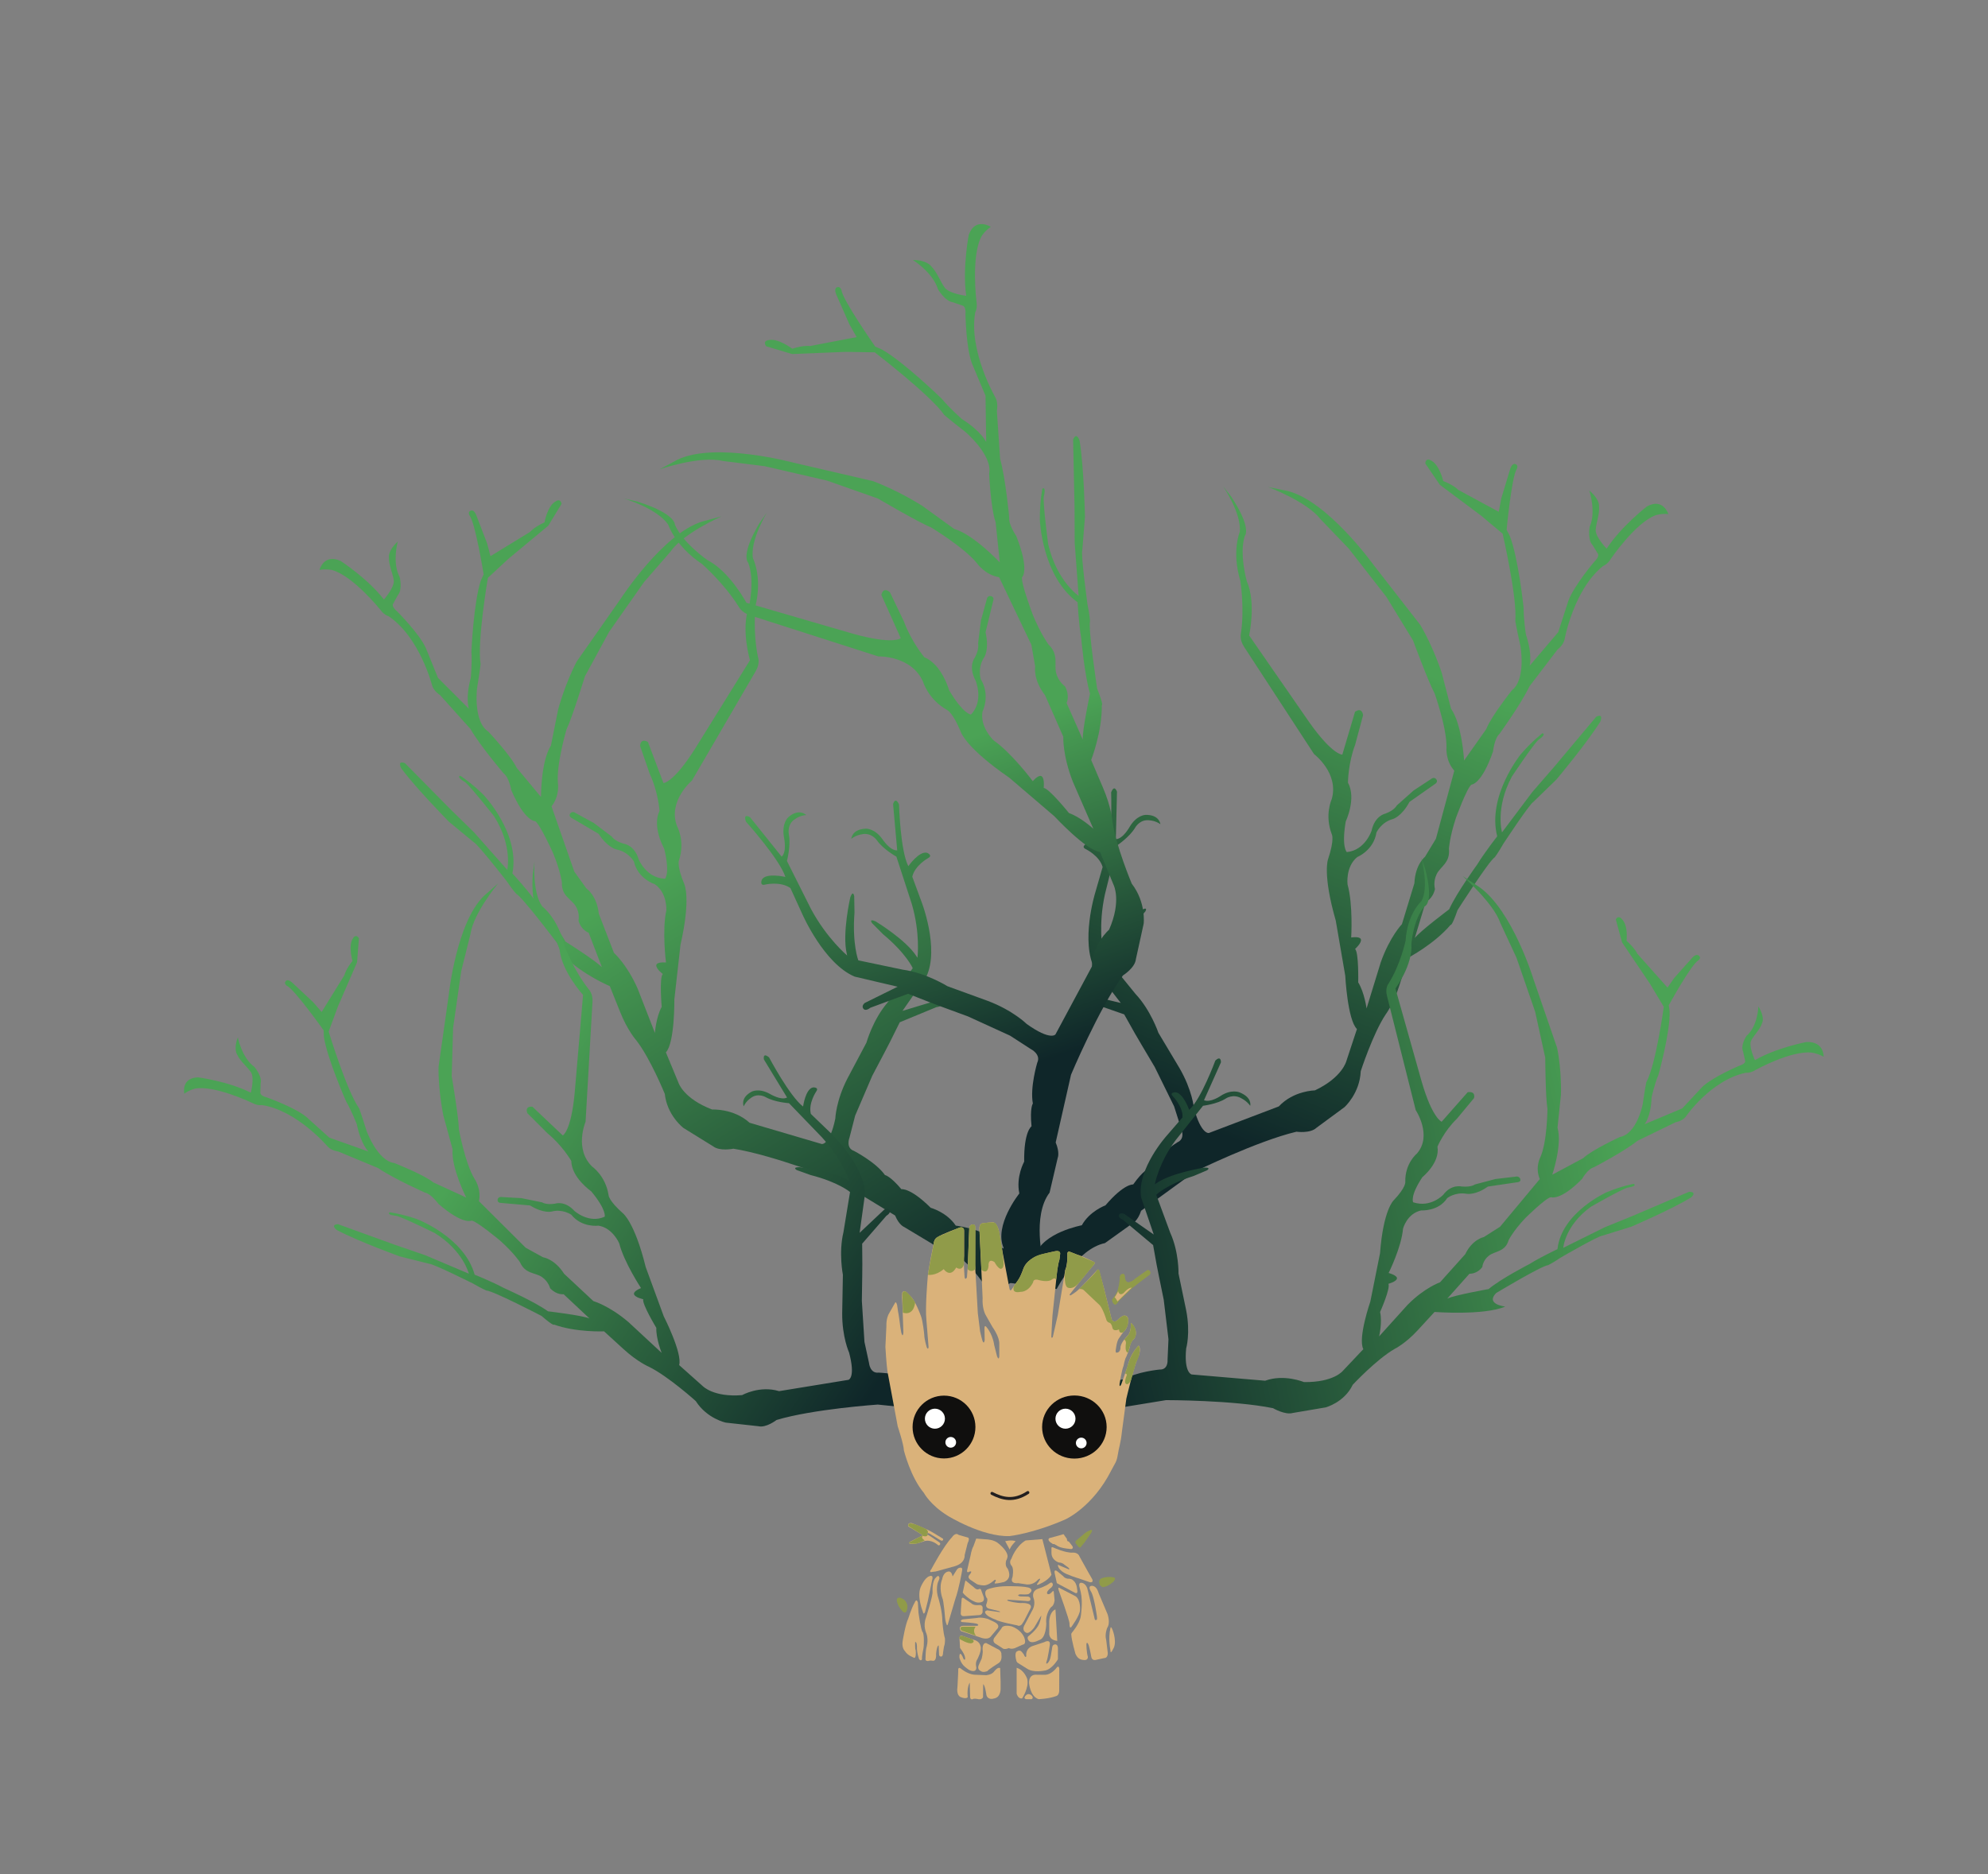 <?xml version="1.0" encoding="UTF-8"?>
<svg id="Layer_1" data-name="Layer 1" xmlns="http://www.w3.org/2000/svg" xmlns:xlink="http://www.w3.org/1999/xlink" viewBox="0 0 1315.47 1240.32">
  <rect x="0" y="0" width="1315.47" height="1240.32" fill="#808080" stroke="none"/>
  <defs>
    <style>
      .cls-1 {
        fill: url(#linear-gradient);
      }

      .cls-1, .cls-2, .cls-3, .cls-4, .cls-5, .cls-6, .cls-7, .cls-8, .cls-9 {
        stroke-width: 0px;
      }

      .cls-10 {
        fill: none;
        stroke: #221f20;
        stroke-linecap: round;
        stroke-linejoin: round;
        stroke-width: 2px;
      }

      .cls-2 {
        fill: url(#linear-gradient-4);
      }

      .cls-3 {
        fill: url(#linear-gradient-2);
      }

      .cls-4 {
        fill: url(#linear-gradient-3);
      }

      .cls-5 {
        fill: url(#linear-gradient-5);
      }

      .cls-6 {
        fill: #100f0e;
      }

      .cls-7 {
        fill: #dab27a;
      }

      .cls-8 {
        fill: #909b49;
      }

      .cls-9 {
        fill: #fff;
      }
    </style>
    <linearGradient id="linear-gradient" x1="909.56" y1="408.09" x2="811.93" y2="763.78" gradientTransform="translate(19.29 -205.02) rotate(5.73) scale(1.07 1.14) skewX(.36)" gradientUnits="userSpaceOnUse">
      <stop offset=".2" stop-color="#4ba355"/>
      <stop offset="1" stop-color="#0f2629"/>
    </linearGradient>
    <linearGradient id="linear-gradient-2" x1="486.26" y1="561.92" x2="626.03" y2="894.64" gradientTransform="translate(-182.43 .85) rotate(-9.15) scale(1.12) skewX(.03)" gradientUnits="userSpaceOnUse">
      <stop offset=".06" stop-color="#4ba355"/>
      <stop offset=".92" stop-color="#0f2629"/>
    </linearGradient>
    <linearGradient id="linear-gradient-3" x1="628.26" y1="535.13" x2="690.46" y2="716.44" gradientTransform="translate(-87.9 -115.71) rotate(-.1) scale(1.14) skewX(-.19)" gradientUnits="userSpaceOnUse">
      <stop offset="0" stop-color="#4ba355"/>
      <stop offset="1" stop-color="#0f2629"/>
    </linearGradient>
    <linearGradient id="linear-gradient-4" x1="426.81" y1="738.31" x2="631.01" y2="939.48" gradientTransform="translate(-408.74 -90.49) rotate(-12.48) scale(1.3 1.27) skewX(-1.24)" gradientUnits="userSpaceOnUse">
      <stop offset=".07" stop-color="#4ba355"/>
      <stop offset=".92" stop-color="#0f2629"/>
    </linearGradient>
    <linearGradient id="linear-gradient-5" x1="1016.64" y1="728.27" x2="689.8" y2="832.23" gradientTransform="translate(-113.66 -423.98) rotate(12.17) scale(1.38 1.19) skewX(4.32)" gradientUnits="userSpaceOnUse">
      <stop offset=".17" stop-color="#4ba355"/>
      <stop offset="1" stop-color="#0f2629"/>
    </linearGradient>
  </defs>
  <g>
    <path class="cls-1" d="m699.21,853.06s13.55-26.5,31.95-30.37l18.47-13.24s3.28-1.5,5.44-8.16l35.78-26.02s40.98-20.13,67.03-26.3c0,0,9.1,1.3,13.2-2.57l18.57-13.68s10.11-9,10.76-23.8c0,0,8.03-24.8,16.44-37.48,0,0,5.27-6.93,9.35-19.95l5.59-17.64s17.31-9.04,28.09-21.81c0,0,.69,1.5,4.59-9.73,0,0,20.72-32.55,24.61-34.95,0,0,2-2.49,5.69-8.94,0,0,17.16-26.14,19.89-27.74l15.25-14.81s19.8-23.56,29.03-38.3c0,0,2.48-5.77-2.72-3.21l-27.52,32.8-14.74,16.98-20.06,26.71s-4.64-16.01,6.47-36.85c0,0,13.76-20.72,17.46-24.22,0,0,5.79-3.91,2.78-4.48,0,0-6.75,5.06-14.34,13.92,0,0-22.39,27.58-15.56,54.27,0,0-8.51,10.87-13.11,18.47,0,0-13.93,19.13-18.68,29.83,0,0-19.34,14.48-22.75,19l7.24-23.95s4.57-1.72,6.12-8.47c0,0-1.41-4.78,1.15-9.91,2.56-5.13,9.02-7.46,8.08-16.66,0,0,.41-7.7,4.58-20.33,0,0,7.24-19.93,10.31-22.2,0,0,6.67.05,14.31-21.96,0,0,.87-8.61,4.22-11.59,0,0,14.2-19.56,19.92-31.56l18.44-24.19s3.67-2.63,4.7-6.62c0,0,5.95-33.15,25.55-48.8,0,0,2.81-.83,5.16-4.78,0,0,16.34-23.99,29.66-28.81,0,0,3.72-1.25,8.38-.72,0,0-3.45-10.98-14.18-5.1,0,0-16.98,13.09-26.68,27.96,0,0-7.53-7.74-7.24-12.44.29-4.71,2.72-10.54,2.2-15.85,0,0,.45-4.46-6.42-10.13,0,0,4.68,13.98.22,23.98,0,0-1.55,8.54,2,12.18l3.31,5.4s1.73,1.7-2.3,5.57c0,0-13.59,16.06-17.11,25.84l-6.69,20.7-18.91,22.23s2.04-7.03-2.48-20.66c0,0-1.58-9.94-1.53-17.79,0,0-3.46-32.97-9.17-47.52l-2.07-3.96s3.32-35.45,6.75-40.29c0,0,1.23-2.44-.82-3.16,0,0-2.02-1.24-3.46,2.83l-5.99,19.75-1.71,8.91-26.82-14.52s-2.52-2.92-9.87-5.82c0,0-2.64-11.3-8.44-13.75,0,0-3.05-1.98-3.47,2.1l9.63,14.13,27.31,20.42,14.25,11.96s9.84,42.82,8.37,57.74c0,0,.71,4.42,3.36,16.34,0,0,3.99,22.16-5.57,29.52,0,0-13.78,17.27-16.99,25.67l-14.67,20.81s-1.33-23.89-8.64-34.28l-6.22-23.94s-5.52-17.03-14.19-31.56l-31.43-40.4s-30.11-41.75-56.32-48.19l-12.87-2.61s25.56,9.48,34.69,21.31l18.63,19.41,24.92,31.97,17.68,28.92s10.26,27.83,14.26,35.01c0,0,8.21,23.17,7.83,35.81,0,0-.81,8.59,5.17,15.29l-12.15,45.04-7.23,11.95s-6.47,5.01-7.02,17.52l-8.24,27.06s-8.02,8.27-14.01,25.24l-9.4,30.54s-1.42-10.62-5.53-17.26c0,0,.45-19.73-2.06-22.1,0,0,4.52-4.04,3.83-6.34,0,0-.11-2.13-6.41-1.27,0,0,1.33-21.68-2.41-35.09,0,0-1.48-11.7,6.45-18.14,0,0,10.83-4.37,12.68-16.25,0,0,3.12-6.81,10.87-8.9,0,0,5.72-1.53,10.98-11.33l17.34-12.18s1.79-1.33.21-3.02c0,0-1.36-1.6-3.4.14l-11.48,7.55-11.12,9.9s-1.33,3.02-7.42,5.33c0,0-7.02,1.25-9.2,11.29,0,0-4.19,13.04-16.4,14.19,0,0-3.63-3.11-.7-20.29,0,0,7.22-15.24,1.47-25.64,0,0,.02-12.64,4.77-25.17l5.22-19.48s-.45-5.63-5.32-2.27l-8.41,28.35s-6.49.44-22.16-21.83l-39.49-57.03s4.74-21.56-1.52-35.81c0,0-5.2-17.99-1.38-30.05,0,0,5.01-4.77-8.95-25.97l-5.38-6.91s12.34,18.07,11.02,30.21c0,0-5.47,12.91.35,32.22,0,0,2.93,18.04.43,34.89,0,0-1.13,4.13,2.1,8.98l46.29,70.97s16.73,12.63,11.65,29.91c0,0-4.86,10.29.08,23.11,0,0,1.95,3.27-2.42,16.32,0,0-3.94,9.55,5.04,40.83l6.28,36.45s1.5,29.31,7.74,35.32l-6.99,21.16s-2.57,10.81-20.84,19.44c0,0-14.09.12-23.88,10.61l-46.27,17.59s-5.13,1.18-9.87-16.48c0,0-1.11-11.95-9.65-26.6l-13.87-23.22s-5.08-15.04-15.23-25.82l-18.14-22.3s3.56-10.1,18.01-24.26l6.67-7.9s2.18-3.53-2.39-1.05c0,0-19.25,13.89-25.27,25.45l-.55.95s-3-16.29,1.5-36.73l8.03-32.35s8.32-5.56,12-11.8c0,0,3.25-5.96,9.89-4.77,0,0,3.39.15,6.79,2.5,0,0-.64-6.44-9.93-6.14,0,0-5.77.05-10.44,7.95,0,0-4.37,8.02-9.11,8.11l.76-31.4s-1.71-5.26-3.87.47c0,0,1.11,31.23-3.49,42.08,0,0-7.7-9.96-12.78-8.18,0,0-3.97,2.01-.49,3.63,0,0,8.98,4.31,11.13,11.82l-4.99,17.3s-9.88,32.15-.06,50.63l17.05,22.05-23.01-5.49s-2.98-.16-3.08,2.13c0,0-.52,2.21,3.86,2.39l24.49,8.52,7.01,12.47s7.18,12.35,13.21,22.38l12.82,26.05,4.64,14.6s3.11,6.76-2.45,9.16c0,0-13.93,8.73-19.16,17.64,0,0-3.25.64-10.13,10.27,0,0-5.88-.78-18.35,13.83,0,0-10.38,3.73-15.63,13.17,0,0-26.03,4.87-30.44,19.57,0,0-13.44-.74-29.26,17.01l43.07,5.59Z"/>
    <path class="cls-3" d="m651.92,851.29s-15.33-24.99-34.14-27.54l-19.47-11.7s-3.41-1.25-6-7.61l-37.73-23.03s-42.61-16.92-69.28-21.19c0,0-9.1,1.88-13.48-1.62l-19.59-12.12s-10.76-8.12-12.34-22.55c0,0-9.65-23.71-18.94-35.54,0,0-5.75-6.42-10.68-18.87l-6.75-16.87s-18.04-7.67-29.71-19.43c0,0-.6,1.51-5.24-9.2,0,0-22.95-30.43-27.02-32.52,0,0-2.17-2.3-6.3-8.36,0,0-18.96-24.41-21.8-25.79l-16.31-13.45s-21.45-21.7-31.7-35.49c0,0-2.86-5.47,2.54-3.32l29.82,30.22,15.94,15.61,21.92,24.76s3.68-15.97-8.83-35.59c0,0-15.18-19.33-19.13-22.5,0,0-6.09-3.43-3.09-4.19,0,0,7.13,4.5,15.34,12.64,0,0,24.32,25.46,19.11,52.01,0,0,9.26,10.06,14.39,17.17,0,0,15.26,17.77,20.72,27.91,0,0,20.42,12.85,24.14,17.05l-8.81-22.93s-4.72-1.37-6.71-7.87c0,0,1.12-4.77-1.79-9.61-2.91-4.84-9.57-6.69-9.19-15.74,0,0-.89-7.51-5.89-19.57,0,0-8.56-19-11.79-21.01,0,0-6.73.5-15.81-20.5,0,0-1.42-8.36-4.98-11.05,0,0-15.56-18.17-22.08-29.52l-20.12-22.41s-3.87-2.32-5.16-6.16c0,0-8.08-32.01-28.84-46,0,0-2.88-.62-5.51-4.33,0,0-17.99-22.36-31.73-26.17,0,0-3.83-.97-8.5-.14,0,0,2.8-10.97,13.98-5.94,0,0,17.96,11.65,28.67,25.54,0,0,7.11-8.07,6.52-12.66-.59-4.58-3.41-10.12-3.22-15.35,0,0-.73-4.33,5.84-10.34,0,0-3.85,13.98,1.28,23.47,0,0,2.09,8.24-1.25,12.05l-3,5.5s-1.64,1.78,2.67,5.29c0,0,14.72,14.78,18.88,24.11l8.05,19.79,20.47,20.46s-2.5-6.73,1.21-20.37c0,0,.97-9.82.43-17.5,0,0,1.42-32.47,6.27-47.09l1.84-4.01s-5.57-34.44-9.33-38.94c0,0-1.4-2.31.63-3.14,0,0,1.96-1.35,3.66,2.53l7.28,18.91,2.28,8.59,26.15-16.01s2.36-3.03,9.59-6.36c0,0,1.95-11.23,7.65-14.02,0,0,2.95-2.15,3.63,1.82l-8.83,14.47-26.28,21.81-13.63,12.66s-7.25,42.53-4.82,57.03c0,0-.44,4.37-2.37,16.21,0,0-2.64,21.94,7.47,28.49,0,0,14.99,15.96,18.76,23.95l16.11,19.35s-.16-23.46,6.57-34.1l4.77-23.83s4.5-17.02,12.34-31.82l29.17-41.63s27.76-42.86,53.8-50.92l12.82-3.42s-25.19,11-33.66,23.18l-17.58,20.24-23.14,32.94-16.03,29.48s-8.61,27.91-12.2,35.19c0,0-6.84,23.21-5.66,35.54,0,0,1.35,8.34-4.25,15.3l15.08,43.22,8.04,11.2s6.84,4.46,8.18,16.66l10.01,25.91s8.61,7.54,15.71,23.74l11.4,29.23s.77-10.48,4.5-17.25c0,0-1.69-19.26.7-21.75,0,0-4.81-3.65-4.26-5.94,0,0-.02-2.09,6.39-1.68,0,0-2.7-21.11.23-34.48,0,0,.76-11.54-7.64-17.3,0,0-11.2-3.54-13.82-15.03,0,0-3.58-6.45-11.53-7.97,0,0-5.87-1.11-11.79-10.33l-18.26-10.74s-1.89-1.18-.4-2.93c0,0,1.27-1.65,3.44-.09l12.06,6.61,11.84,8.93s1.53,2.86,7.83,4.71c0,0,7.16.75,9.99,10.42,0,0,5.05,12.47,17.43,12.77,0,0,3.46-3.29-.56-19.89,0,0-8.24-14.41-3.09-24.98,0,0-.82-12.36-6.39-24.3l-6.49-18.7s.1-5.53,5.22-2.58l10.26,27.15s6.57,0,20.99-22.85l36.26-58.44s-6.14-20.76-.71-35.13c0,0,4.12-17.94-.5-29.48,0,0-5.36-4.33,7.41-26l5-7.12s-11.32,18.51-9.23,30.29c0,0,6.33,12.25,1.67,31.53,0,0-1.83,17.84,1.75,34.15,0,0,1.4,3.96-1.56,8.92l-42.25,72.52s-16.09,13.48-9.88,30.03c0,0,5.55,9.74,1.37,22.61,0,0-1.76,3.33,3.46,15.8,0,0,4.58,9.08-2.52,40.27l-4.05,36.07s.33,28.76-5.6,35.06l8.38,20.22s3.27,10.39,22.25,17.61c0,0,14.23-.83,24.76,8.76l47.79,14.07s5.25.8,8.92-16.78c0,0,.37-11.76,8.06-26.66l12.54-23.64s4.18-15.05,13.75-26.27l16.9-23.03s-4.22-9.64-19.7-22.51l-7.22-7.27s-2.42-3.3,2.34-1.19c0,0,20.3,12.28,27.09,23.18l.61.89s2.01-16.13-3.82-35.81l-10.13-31.1s-8.75-4.87-12.84-10.73c0,0-3.65-5.61-10.28-4,0,0-3.41.37-6.69,2.9,0,0,.25-6.34,9.63-6.68,0,0,5.82-.34,11.03,7.07,0,0,4.91,7.54,9.7,7.31l-2.74-30.65s1.39-5.26,3.93.2c0,0,.84,30.61,6.16,40.91,0,0,7.14-10.26,12.38-8.87,0,0,4.13,1.7.72,3.51,0,0-8.79,4.82-10.49,12.31l6.12,16.58s11.99,30.77,3.23,49.5l-15.82,22.72,22.87-6.93s3-.36,3.25,1.87c0,0,.66,2.12-3.74,2.6l-24.18,9.99-6.29,12.67s-6.47,12.56-11.93,22.77l-11.3,26.34-3.76,14.59s-2.71,6.82,3.04,8.79c0,0,14.6,7.59,20.44,15.96,0,0,3.32.41,10.87,9.36,0,0,5.88-1.16,19.38,12.29,0,0,10.71,2.94,16.6,11.82,0,0,26.56,3,31.94,17.09,0,0,13.51-1.63,30.59,14.66l-43.11,8.37Z"/>
    <path class="cls-4" d="m690.33,835.16s-7.55-30.53,4.18-45.85l5.37-22.99s1.54-3.39-1.33-10.23l10.15-44.83s18.24-43.48,34.37-65.72c0,0,8-4.96,8.56-10.82l5.14-23.41s1.74-14.01-7.89-26.49c0,0-10.7-25.5-12.8-41.38,0,0-.62-9.12-6.35-22.42l-7.7-18.05s7.34-18.81,7.02-36.32c0,0,1.57.77-3.07-10.95,0,0-6.09-40.19-4.7-44.72,0,0-.14-3.35-1.68-11.04,0,0-4.48-32.63-3.45-35.73l1.78-22.14s-.65-32.27-3.53-50.37c0,0-2.01-6.33-4.32-.81l.95,44.9.1,23.56,2.6,35.01s-14.58-9.96-20.16-34.27c0,0-3.43-25.96-2.93-31.26,0,0,1.85-7.01-.89-5.48,0,0-1.81,8.58-1.68,20.81,0,0,1.39,37.25,24.97,54.46,0,0,.8,14.48,2.39,23.7,0,0,2.21,24.79,5.82,36.64,0,0-5.2,24.57-4.77,30.51l-10.73-24.28s2.39-4.42-1.01-10.94c0,0-4.37-2.96-5.88-8.83-1.51-5.87,1.94-12.04-5.09-18.9,0,0-4.95-6.54-10.34-19.58,0,0-7.98-21.01-7.14-24.89,0,0,5.25-4.37-3.85-27.33,0,0-5.21-7.59-4.64-12.22,0,0-2.29-25.31-6.03-38.86l-2.15-31.88s1.07-4.57-.86-8.5c0,0-18.04-30.92-13.43-56.62,0,0,1.62-2.53.76-7.31,0,0-3.65-30.33,3.46-43.06,0,0,2.05-3.48,6.05-6.13,0,0-10.21-6.65-14.56,5.22,0,0-4.31,21.88-1.7,40.4,0,0-11.18-1.32-14.17-5.34-2.99-4.02-5.09-10.38-9.13-14.36,0,0-2.7-3.92-11.95-4,0,0,13.22,8.28,16.58,19.38,0,0,4.63,7.97,9.89,8.6l6.28,2.2s2.51.24,2.02,6.05c0,0,.37,22.06,4.32,32.34l8.94,21.28.44,30.6s-3.21-7.07-16.07-15.18c0,0-8.04-7.04-13.36-13.47,0,0-25.26-24.55-39.68-32.63l-4.33-1.85s-21.66-31.05-22.3-37.26c0,0-.71-2.8-2.81-2.03,0,0-2.42.33-.76,4.59l8.83,20.04,4.76,8.38-30.89,5.91s-3.97-.71-11.7,1.78c0,0-9.79-7.45-16-5.62,0,0-3.74.4-1.27,4l17.19,5.14,35.31-1.44,19.32.31s36.99,28.35,46.05,41.48c0,0,3.58,3.13,13.81,11.08,0,0,18.29,15.4,15.85,27.72,0,0,1.06,23.17,4.29,32.13l2.77,26.64s-17.39-18.57-30.2-22.19l-21.24-15.37s-15.96-10.21-32.68-16.31l-52.19-12.12s-52.08-14.08-76.97-2l-11.84,6.38s26.45-9.18,41.68-5.58l27.83,3.49,41.34,9.55,33.6,11.85s27.06,15.88,35.1,19.07c0,0,22.27,13.43,30.62,23.97,0,0,5.25,7.52,14.5,9.03l21.33,44.7,2.54,14.51s-1.63,8.35,6.51,18.9l12.08,27.48s-.61,12.03,6.33,29.81l13.55,31.08s-8.37-7.7-16.13-10.39c0,0-13.15-16.36-16.73-16.63,0,0,.76-6.28-1.34-7.69,0,0-1.54-1.66-5.88,3.2,0,0-13.8-18.52-25.89-26.98,0,0-9.16-8.55-7.38-19.03,0,0,5.47-10.72-1.21-21.61,0,0-2.22-7.61,2.4-14.43,0,0,3.43-5.03.83-16.48l5.21-21.38s.49-2.27-1.9-2.59c0,0-2.16-.4-2.55,2.36l-3.8,13.74-1.91,15.41s1.02,3.34-2.15,9.25c0,0-4.63,5.66.54,15.27,0,0,5.65,13.39-3.1,22.39,0,0-4.96-.14-14.43-16.05,0,0-4.78-17.18-16.4-21.84,0,0-8.63-10.31-13.5-23.65l-9.25-19.31s-4.2-4.28-5.71,1.67l12.83,28.64s-4.77,4.65-32.25-3.12l-69.87-20.33s-11.05-20.69-25.69-28.15c0,0-16.37-11.21-21.64-23.56,0,0,.65-7.2-24.76-15.22l-8.93-2.06s22.01,6.55,29.28,17.31c0,0,4.56,14.12,22.32,26,0,0,14.64,12.75,24.21,28.12,0,0,1.94,4.11,7.78,5.92l84.72,27.17s21.71-.77,29.57,16.65c0,0,3.24,11.59,15.88,18.77,0,0,3.76,1.37,9.28,14.88,0,0,3.46,10.39,31.87,29.91l29.85,25.53s21.22,22.87,30.22,23.63l9.02,21.85s5.39,10.5-2.98,29.61c0,0-10.93,9.42-11.4,24.43l-24.11,44.91s-3.21,4.35-18.99-6.9c0,0-9.04-8.99-25.74-15.28l-26.72-9.73s-14.26-8.89-29.56-10.95l-29.43-6.17s-4.13-10.57-2.53-31.66l-.19-10.84s-.71-4.31-2.58.72c0,0-5.54,24.04-2.33,37.42l.22,1.13s-13.49-11.28-23.96-30.89l-15.87-31.65s2.7-10.03,1.29-17.54c0,0-1.54-7,4.46-10.42,0,0,2.75-2.12,7.01-2.45,0,0-4.91-4.81-11.96,1.56,0,0-4.47,3.85-2.72,13.37,0,0,2.07,9.41-1.57,12.62l-20.89-26.06s-4.93-3.16-2.7,2.94c0,0,22.23,24.69,26.07,36.56,0,0-12.83-3.02-15.58,1.78,0,0-1.72,4.26,2.1,3.28,0,0,9.96-2.43,16.79,2.27l7.94,17.38s14.28,32.71,34.6,41.25l28.41,6.68-21.73,10.74s-2.44,1.84-.95,3.77c0,0,1.11,2.14,4.65-.6l24.96-9.25,14.01,5.52s14.06,5.3,25.63,9.48l27.84,12.73,13.62,8.82s7.05,3.45,4.36,9.08c0,0-4.91,16.31-2.9,27.03,0,0-2.1,2.67-.88,15.06,0,0-5.13,3.25-4.87,23.39,0,0-5.56,9.9-3.2,21.05,0,0-17,21.17-10.38,36.05,0,0-11,8.28-11.22,33.19l37.47-23.92Z"/>
    <path class="cls-2" d="m691.97,949.56s-23.44-15.13-40.27-9.62l-21.26-2.05s-3.38.33-8.25-4.06l-41.36-4.28s-42.85,2.94-66.99,10.2c0,0-6.82,5.34-11.98,4.13l-21.55-2.37s-12.45-2.55-19.91-14.26c0,0-18.14-16.36-30.94-22.69,0,0-7.54-3.14-16.95-11.79l-12.81-11.68s-18.35.81-33.11-4.48c0,0,.14,1.54-8.29-5.74,0,0-32.12-16.67-36.42-16.79,0,0-2.79-1.08-8.82-4.58,0,0-26.23-13.15-29.2-13.16l-19.36-4.85s-27.17-9.81-41.6-17.43c0,0-4.72-3.51.72-3.89l37.79,13.68,19.96,6.85,28.86,12.24s-3.7-15.18-22.5-26.87c0,0-20.92-10.34-25.57-11.44,0,0-6.55-.44-4.36-2.32,0,0,7.87.94,18.21,4.55,0,0,31.16,11.86,38.07,36.73,0,0,12.02,4.83,19.33,8.82,0,0,20.31,8.97,29.19,15.43,0,0,22.55,2.65,27.45,4.72l-17.11-16.04s-4.53.75-8.95-3.99c0,0-1.09-4.54-5.57-7.5-4.49-2.96-10.85-1.82-14.38-9.72,0,0-3.93-6.06-13.24-14.35,0,0-15.23-12.77-18.79-13.17,0,0-5.42,3.18-21.94-11.09,0,0-4.74-6.58-8.86-7.42,0,0-20.73-9.19-31.01-16.24l-26.35-10.96s-4.22-.41-6.93-3.16c0,0-20.35-24.11-43.67-27.59,0,0-2.68.65-6.45-1.45,0,0-24.55-11.78-37.67-9.43,0,0-3.62.73-7.18,3.36,0,0-2.31-10.53,9.18-10.81,0,0,19.98,2.63,34.84,10.15,0,0,2.53-9.82.09-13.51-2.44-3.68-7.15-7.28-9.21-11.83,0,0-2.45-3.41.5-11.24,0,0,2.71,13.55,11.04,19.57,0,0,5.25,6.2,4.07,10.83l-.18,5.94s-.62,2.19,4.48,3.44c0,0,18.6,6.64,26.04,12.92l15.14,13.65,25.82,9.15s-4.95-4.74-7.64-17.93c0,0-3.35-8.81-7.07-15.16,0,0-12.59-28.39-14.74-42.89l-.16-4.19s-19.28-27.21-24.34-29.53c0,0-2.15-1.4-.8-2.95,0,0,1.07-1.95,4.14.67l14.12,13.21,5.56,6.43,15.09-24.41s.69-3.56,5.33-9.37c0,0-3.13-10.41.45-15.14,0,0,1.56-3.04,3.81.07l-1.25,16-12.74,29.42-6.04,16.41s11.99,39.39,20.17,50.81c0,0,1.49,3.93,4.9,14.85,0,0,7.11,19.87,18.35,21.34,0,0,19.32,7.54,25.87,12.84l21.7,9.98s-10.09-20.02-8.98-31.89l-6.12-22.36s-3.46-16.42-3.18-32.29l6.75-47.58s5.04-48.05,23.42-65.61l9.28-8.18s-16.42,19.72-18.34,33.62l-6.12,24.52-5.38,37.67-.9,31.8s4.64,27.42,4.73,35.13c0,0,4.13,22.67,10.35,32.75,0,0,4.67,6.59,2.93,14.84l30.97,30.84,11.48,6.3s7.62,1.02,13.92,10.92l19.38,18.09s10.41,2.94,23.23,13.9l21.95,20.37s-3.8-9.29-3.56-16.61c0,0-9.59-15.8-8.65-18.91,0,0-5.58-1.16-6.09-3.34,0,0-.9-1.78,4.63-4.05,0,0-11.22-16.97-14.44-29.62,0,0-4.26-10.19-13.74-11.69,0,0-10.88,1.55-17.95-7.22,0,0-5.73-4.06-13.03-2.11,0,0-5.39,1.45-14.26-4.03l-19.84-1.73s-2.09-.24-1.58-2.35c0,0,.36-1.94,2.84-1.48l12.9.73,13.71,2.8s2.5,1.82,8.55.83c0,0,6.32-2.29,12.78,4.83,0,0,9.52,8.61,20.01,3.81,0,0,1.5-4.23-8.91-16.8,0,0-13.02-8.97-13.19-20.12,0,0-5.93-10.25-15.66-18.19l-13.37-13.35s-2.26-4.78,3.28-4.35l20.12,19.05s5.5-2.7,7.87-28.15l5.55-64.87s-13.95-15.27-15.5-29.79c0,0-4.17-17.05-12.93-25.04,0,0-6.32-1.52-4.84-25.29l1.16-8.14s-1.62,20.48,5.13,29.71c0,0,10.5,7.91,14.78,26.32,0,0,6.04,16.02,15.96,28.52,0,0,2.86,2.82,2.48,8.28l-4.58,79.38s-7.74,18.13,4.48,29.76c0,0,8.78,6.07,10.74,18.8,0,0-.06,3.57,9.6,12.11,0,0,7.69,5.9,14.98,35.51l11.92,32.54s12.48,24.49,10.2,32.31l15.59,13.89s7.15,7.56,26.1,5.98c0,0,11.56-6.53,24.45-2.62l45.98-7.5s4.74-1.46.34-18.02c0,0-4.68-10.22-4.57-26.13l.46-25.37s-2.89-14.6.36-28.12l4.37-26.64s-7.62-6.52-26.04-11.22l-9.13-3.27s-3.43-1.84,1.46-1.98c0,0,22.2,2.22,32.52,8.76l.89.51s-5.17-14.63-18.4-29.11l-21.68-22.48s-9.39-.6-15.31-3.94c0,0-5.44-3.31-10.3.78,0,0-2.7,1.72-4.37,5.22,0,0-2.48-5.53,5.23-9.66,0,0,4.73-2.68,12.24,1.54,0,0,7.31,4.45,11.22,2.3l-15.3-25.13s-1.07-5.08,3.38-1.43c0,0,13.7,25.87,22.52,32.52,0,0,1.62-11.71,6.6-12.65,0,0,4.18-.23,2.1,2.71,0,0-5.31,7.72-3.56,14.84l12.16,11.7s23.1,21.45,23.72,41.07l-3.6,25.92,16.2-15.28s2.36-1.54,3.51.28c0,0,1.46,1.55-2.03,3.76l-16,18.44.11,13.43s-.09,13.4-.32,24.38l1.72,27.18,3.04,14.04s.62,6.95,6.28,6.29c0,0,15.45.53,23.89,5.31,0,0,2.96-1.01,13.07,3.57,0,0,4.43-3.4,21.44,2.59,0,0,10.21-1.86,18.91,3.33,0,0,23.51-8.29,33.98,1.57,0,0,10.62-6.92,31.82.04l-32.53,24.8Z"/>
    <path class="cls-5" d="m660.86,953.1s21.39-16.03,39.7-11.86l21.51-3.37s3.54.09,7.76-4.43l41.78-6.83s44.63-.01,70.77,5.34c0,0,7.98,4.66,13.07,3.16l21.75-3.69s12.35-3.26,17.91-14.96c0,0,15.72-16.85,27.75-23.76,0,0,7.19-3.51,15.32-12.41l11.07-12.03s32.56,2.48,46.8-3.56c0,0-13.4-1.43-6.04-8.96,0,0,30.05-18.08,34.45-18.48,0,0,2.68-1.22,8.25-4.97,0,0,24.62-14.31,27.67-14.53l19.05-5.92s26.19-11.18,39.66-19.43c0,0,4.22-3.67-1.44-3.67l-36.42,15.59-19.31,7.87-27.49,13.62s1.07-14.77,18.31-27.2c0,0,19.66-11.28,24.25-12.64,0,0,6.66-.86,4.07-2.51,0,0-7.93,1.41-17.92,5.56,0,0-29.93,13.41-32.55,37.67,0,0-11.5,5.41-18.3,9.72,0,0-19.29,9.93-27.25,16.69,0,0-22.73,4.03-27.39,6.33l14.71-16.48s4.8.42,8.49-4.41c0,0,.3-4.42,4.38-7.55,4.08-3.13,10.83-2.45,13.04-10.25,0,0,2.95-6.06,11.04-14.61,0,0,13.37-13.23,16.96-13.85,0,0,6.15,2.69,20.58-12.06,0,0,3.69-6.61,7.78-7.69,0,0,19.68-10.17,28.98-17.6l25.14-12.23s4.27-.67,6.56-3.48c0,0,16.59-24.42,39.96-29.29,0,0,2.87.44,6.37-1.82,0,0,23.14-12.9,37.06-11.51,0,0,3.85.46,7.99,2.74,0,0,.48-10.24-11.4-9.74,0,0-20.08,3.84-34.02,12.01,0,0-4.37-9.24-2.53-12.92,1.84-3.69,6.05-7.44,7.34-11.93,0,0,1.9-3.42-2.55-10.73,0,0-.35,13.15-7.83,19.46,0,0-4.29,6.28-2.23,10.63l1.25,5.67s1.03,2.06-3.99,3.59c0,0-17.94,7.58-24.46,14.09l-13.12,14.07-24.92,10.46s4.24-4.87,4.62-17.67c0,0,1.86-8.66,4.54-14.98,0,0,7.84-28,7.43-42.02l-.59-4.02s14.93-27.32,19.72-29.87c0,0,1.96-1.49.29-2.88,0,0-1.45-1.8-4.14.92l-12.15,13.58-4.56,6.52-19.93-22.37s-1.35-3.36-7.18-8.62c0,0,1.34-10.17-3.2-14.46,0,0-2.15-2.81-3.91.32l4.17,15.23,18.42,27.32,9.17,15.31s-5.23,38.49-11.59,49.96c0,0-.82,3.86-2.36,14.53,0,0-3.73,19.49-15.03,21.64,0,0-18.52,8.49-24.3,14l-20.53,10.99s6.77-19.83,3.49-31.12l2.26-21.8s.6-15.94-2.55-31.12l-15.53-45.1s-13.86-45.66-35.94-61.26l-11.02-7.21s20.45,17.79,24.93,30.97l10.72,23.07,12.34,35.71,6.67,30.37s.17,26.55,1.47,33.93c0,0-.16,21.97-4.74,32.03,0,0-3.62,6.62-.34,14.4l-26.31,31.57-10.68,6.79s-7.65,1.48-12.35,11.37l-16.68,18.6s-10.18,3.5-21.4,14.84l-18.91,20.94s2.24-9.14.66-16.13c0,0,7.02-15.76,5.49-18.67,0,0,5.53-1.47,5.66-3.6,0,0,.61-1.76-5.5-3.57,0,0,8.48-16.99,9.52-29.3,0,0,2.55-10.04,12.03-12.1,0,0,11.48.76,17.16-8.1,0,0,5.17-4.26,13.03-2.88,0,0,5.8,1.04,13.94-4.8l20.11-2.96s2.1-.37,1.2-2.35c0,0-.72-1.83-3.19-1.23l-13.14,1.55-13.6,3.59s-2.24,1.91-8.65,1.36c0,0-6.91-1.77-12.28,5.47,0,0-8.24,8.87-19.91,4.96,0,0-2.31-3.95,6.14-16.67,0,0,11.78-9.44,9.94-20.13,0,0,4.25-10.2,12.84-18.45l11.35-13.67s1.47-4.73-4.16-3.94l-17.26,19.56s-6.14-2.22-13.18-26.43l-17.41-61.73s11.6-15.54,10.58-29.54c0,0,1.21-16.6,8.79-24.83,0,0,6.23-1.87.41-24.53l-2.66-7.71s5.36,19.49.08,28.78c0,0-9.37,8.26-10.46,26.17,0,0-3.33,15.74-11.28,28.36,0,0-2.43,2.89-1.06,8.09l19.04,75.68s11.24,16.84.76,28.78c0,0-7.94,6.39-7.66,18.7,0,0,.71,3.41-7.7,12.22,0,0-6.84,6.15-9.01,34.98l-6.4,31.94s-8.42,24.27-4.66,31.6l-13.54,14.33s-5.99,7.71-25.78,7.44c0,0-13.07-5.49-25.63-.9l-48.67-4.14s-5.14-1.09-3.61-17.23c0,0,2.98-10.09-.01-25.31l-5.05-24.26s.34-14.16-5.44-26.9l-9.3-25.21s6.67-6.75,24.77-12.45l8.81-3.74s3.2-1.99-1.85-1.79c0,0-22.45,3.59-31.88,10.54l-.82.55s2.68-14.35,13.68-29.07l18.25-22.95s9.56-1.19,15.04-4.78c0,0,5-3.53,10.74.07,0,0,3.09,1.47,5.44,4.71,0,0,1.56-5.45-7.12-8.9,0,0-5.35-2.25-12.31,2.28,0,0-6.72,4.74-11.14,2.94l11.21-25.06s.19-4.93-3.73-1.15c0,0-9.43,25.66-17.31,32.61,0,0-3.78-11.1-9.07-11.68,0,0-4.34.05-1.67,2.74,0,0,6.86,7.04,6.33,13.97l-10.4,12s-19.9,22.06-17,40.88l8.39,24.58-19.43-13.56s-2.7-1.31-3.56.5c0,0-1.22,1.58,2.77,3.46l19.79,16.59,2.31,12.86s2.5,12.82,4.72,23.31l3.13,26.13-.6,13.64s.61,6.69-5.33,6.43c0,0-15.8,1.52-23.62,6.66,0,0-3.22-.77-12.8,4.28,0,0-5.18-2.96-21.6,3.9,0,0-10.84-1.11-18.86,4.44,0,0-25.69-6.39-34.69,3.75,0,0-12.17-5.92-32.74,2.14l37.95,21.59Z"/>
  </g>
  <g>
    <path class="cls-8" d="m737.94,863.56s-2.14-.82-2.08-3.61c0,0,3.61-4,4.11-7.67,0,0,.93-3.67.99-6.52,0,0-.27-2.57,2.14-2.79,0,0,1.48,0,1.31,2.79,0,0,.44,2.85,2.3,2.85,0,0,2.46-.33,4.27-2.3l7.94-5.59s1.1-.88,2.14.71c0,0,.93,1.31-.6,2.41,0,0-12.71,9.42-12.98,10.35,0,0-7.56,6.96-7.78,7.72s-1.75,1.64-1.75,1.64Z"/>
    <path class="cls-7" d="m592.45,861.92l-4.48,7.89s-1.62,2.92-1.44,7.86l-.65,13.7s.65,11.29,1.32,16.06l6.83,36.57s3.92,11.63,4.1,15.96c0,0,4.36,17.62,13.21,28.04,0,0,4.12,7.94,15.85,15.18,0,0,22.65,13.99,40.78,13.42,0,0,15.54-1.62,37.1-11.1,0,0,18.07-8.11,30.36-32.53,2.49-4.95,3.45-5.14,4.29-10.62.7-4.58,1.83-6.99,2.68-14.98l2.89-21.63s5.38-23.25,8.18-28.31c0,0,1.83-4.71,0-6.94,0,0-5.42,4.98-7.28,13.52,0,0-3.82,11.13-4.16,11.91,0,0-1.18,2.98-1.24.17,0,0,1.63-10.11,2.64-12.08,0,0,.9-4.83,1.85-6.12,0,0,2.36-5.56,2.42-7.14,0,0,.79-3.54,2.81-4.72,0,0,2.19-3.15.51-6.8,0,0-1.24-3.03-2.81-3.71,0,0,.75,5.95-2.36,8.76,0,0-4.64,4.58-4.43,7.91,0,0-.11,2.94-2.51,3.01,0,0-1.13.42-.46-2.8,0,0,.57-5.24,2.19-7.01,0,0,2.55-3.96,4.25-5.59,0,0,1.84-2.87,1.59-6.37,0,0,.32-2.87-2.62-2.8,0,0-1.73.22-4.24,2.86,0,0-1.49,1.64-2.86.88,0,0-.91-.04-1.25-1.45l-5-20.24-3.15-11.42s-.23-2.19-1.76-.29c0,0-10.8,11.92-13.67,13.98,0,0-2.66,1.93-3.6,2.35,0,0-1.02-.13-.33-.87,0,0,13.3-16.85,15.44-19.03,0,0,1.84-1.65.37-2.29,0,0-7.63-3.88-11.03-4.81l-5.01-1.94s-1.61-.5-1.48,1.57c0,0,.23,6.87-1.42,10.54l-4.93,29.86-3.31,14.57s-.79,1.09-.97-.21c0,0,.47-10.53.77-14.09l3.11-29.71s.82-5.66,1.42-7.06c0,0,.4-2.15.48-3.68,0,0,.8-2.82-3.26-2.12,0,0-9.17,1.87-12.19,3.29,0,0-6.92,2.41-9.06,8.88,0,0-1.72,5.41-4.5,8.73l-2.87,4.21s-.96,1.89-1.56-.13l-5.63-29.81-1.12-7.26s-1.02-6.96-4.55-7.11l-6.25.67s-2.65,0-2.39,3.91l1.52,31.7.63,14.15s-.55,6.72,2.19,11.34l4.36,7.67s4.65,6.33,4.48,11.14v8.1s-.17,3.44-1.54-.08l-1.83-7.26s-.76-6.8-5.12-11.92c0,0-1.29-1.78-1.32.64l.13,8.03s-.44,3.37-1.54.16c0,0-1.16-4.22-1.48-5.95l-1.51-12.01-1.81-31.94.14-22.96-.02-2.24s-.05-1.87-1.63-1.68c0,0-2.41.11-2.38,2.67l-.97,25.29-.52,7.11s-1.14,2.21-1.57-.17c0,0-.77-8.9-.3-14.24v-16.27s.14-3.3-3.13-2.23c0,0-12.93,4.81-14.21,6.18,0,0-2.65.68-2.85,4.71,0,0-4.01,18.6-4.01,23.25,0,0-1.65,18.72-.77,26.85l1.44,18s-.15,2.35-1.22.15c0,0-1.6-5.14-1.64-8.31,0,0-.88-9.28-2.29-12.61,0,0-3.61-10-6.59-12.57l-2.39-2.39s-1.79-2.37-3.08-.55c0,0-.74-.23-.08,8.32l.63,18.35s-.31,4.07-1.4.09c0,0-.88-4.91-.92-5.96,0,0-.83-6.57-1.18-7.8l-.64-4.36s-.55-2.52-1.29-1.87Z"/>
    <path class="cls-10" d="m656.4,988.34c6.82,3.53,14.27,5.63,23.73-.56"/>
    <path class="cls-7" d="m739.44,861.32s-1.31-2.65-1.9-2.69c0,0,2.2-3.25,2.3-4.25,0,0,.63,3.83,3.83,1.22,0,0,2.66-3.37,5.27-3.49l-9.5,9.2Z"/>
    <path class="cls-8" d="m670.94,851.19s-2.15,5.07,4.32,3.76c0,0,5.09.46,8.39-6.39,0,0-.05-2.68,4.02-1.34,0,0,5.72,1.62,8.3-.38,0,0,1.9-1.42,2.42-.45l.5.42.81-6.61s.88-5.89,1.32-6.38l.48-3.68s.63-2.41-2.28-2.23c0,0-5.27,1.03-7.06,1.5,0,0-5.96.83-9.15,3.46,0,0-3.82,2.3-5.26,5.53,0,0-2.47,6.66-3.28,7.57l-3.52,5.21Z"/>
    <path class="cls-8" d="m704.91,840.48s-1.31,9.61,1.37,11.54c0,0,3.47,2.19,7.87-3.28l9.32-11.33s1.95-1.99.37-2.29l-13.06-5.59-2.41-.93s-2.03-1.14-2.05,1.35c0,0,.24,7.72-1.42,10.54Z"/>
    <path class="cls-8" d="m714.04,853.14s11.12-10.88,11.58-12.15c0,0,1.01-1.86,1.92,0l2.7,10.65,4.2,16.88.74,3,.35,1.41s.88,2.99,3.72.92c0,0,2.74-3.02,4.62-3.21,0,0,3.28-.17,2.62,4.13,0,0,.19,3.72-3.27,6.98,0,0-2.68,1.34-2.78-1.96,0,0-3.98,2.07-4.47-1.59,0,0-.29-1.68-1.46-2.66,0,0-2.14-.32-2.56-2.56,0,0-1.92-6.29-4.13-9.05l-10.39-9.84s-.92-1.29-3.41-.96Z"/>
    <path class="cls-8" d="m743.91,886.55s1.52.68,1.05,3.08c0,0-.84,5.27,1.45,5.52l1.32-4.4s1.04-3.76,2.81-4.72c0,0,1.99-2.35.73-6.26,0,0-.72-2.9-3.03-4.25,0,0,.61,5.02-1.64,7.97l-2.68,3.06Z"/>
    <path class="cls-8" d="m744.36,909.36l2.23-6.89s1.89-7.14,6.9-11.98c0,0,2.31,3.94-1.65,11l-3.56,12.24s-2.15,3.8-3.44,1.78c0,0-1.22-.34.81-5.61,0,0-.42-1.49-1.29-.54Z"/>
    <path class="cls-8" d="m649.43,840.39s4.15,3.73,4.72-2.77c0,0-.49-5.3,3.96-2.33,0,0,1.7,3.46,3.75,4.38,0,0,2.69.82,2.19-4.88l-.88-7.73-1.85-11.13s-1.35-6.62-3.44-6.81c0,0-1.39-.52-5.26.15l-2.1.23s-2.59-.21-2.39,3.91l1.29,26.99Z"/>
    <path class="cls-8" d="m640.31,839.96s2.36,2.79,5.13-.16v-26.98s.41-2.87-1.99-2.49c0,0-2.16.22-2.05,2.62l-.22,5.74-.87,21.26Z"/>
    <path class="cls-8" d="m637.87,813.55s-.78-2.18-3.32-.97l-13.01,5.47s-3.57.92-3.77,5.7l-2.59,13.08-.86,5.18-.23,1.68s4.87.9,10.37-3.76c0,0,4.17,6.22,8.28-1.09,0,0,3.61,2.9,5.13-2.05v-23.24Z"/>
    <path class="cls-8" d="m597.43,868.72s6.95,2.78,8.12-6.74c0,0-2.09-3.76-5.66-6.83,0,0-2.19-1.77-2.84.98l.39,12.59Z"/>
    <circle class="cls-6" cx="624.65" cy="944.42" r="20.79"/>
    <ellipse class="cls-6" cx="710.92" cy="944.42" rx="21.35" ry="20.88"/>
    <circle class="cls-9" cx="618.64" cy="938.9" r="6.63"/>
    <circle class="cls-9" cx="705.03" cy="938.9" r="6.63"/>
    <circle class="cls-9" cx="629.11" cy="954.54" r="3.54"/>
    <circle class="cls-9" cx="715.47" cy="954.98" r="3.54"/>
    <path class="cls-7" d="m665.15,1019.99s4.15-1.13,6.92,0c0,0-3.4,3.31-3.94,5.54l-2.98-5.54Z"/>
    <path class="cls-7" d="m673.62,1047.74s-4.13.49-4.07-2.07c0,0-.13-.79.43-1.94,0,0,1.06-5.25-.44-7.32,0,0-2.35-2.26-.28-4.89,0,0,2.83-8.22,9.42-12.04l11.05-.88,6.03,23.53s-1.53,3.45-7.86,6.23c0,0-3.23,1.62-1.01-.93,0,0,1.17-1.81,1.36-2.29,0,0,.18-1-1.52.36,0,0-2.41,3.29-7.02,3.12l-6.09-.9Z"/>
    <path class="cls-7" d="m641.97,1045.41s-1.88-1.33-.67-2.93c0,0,1.43-1.5,1.38-2.33,0,0-.31-.64-1.9.33,0,0-1.26.33-.78-1.45l2.12-9.11s.79-4.71,1.96-6.52l1.89-5.15,6.97.53s4.86.12,7.75,2.71c0,0,5.03,3.82,5.84,7.42,0,0,.78.97-.79,4.03,0,0-.99,3.2.98,5.12,0,0,3.67,6.3-2.25,8.88,0,0-4.03,1.05-5.96,1.05,0,0-.55-.06-.26-.67,0,0,.84-1.12.66-1.52s-.52-.38-.98-.05c0,0-3.36,3.26-6.57,3.48,0,0-3.91-.03-5.29-1.07l-4.1-2.74Z"/>
    <path class="cls-7" d="m637.03,1054.01l1.66-7.58s.06-.76.84,0,4.96,4.11,4.96,4.11c0,0,1.77,2,3.24,1.15,0,0,1.1-.59,1.44.48l1.44,3.91s1.69,3.46-1.24,4.22c0,0-2.25.93-4.76-.45,0,0-1.94-.7-4.22-2.59,0,0-2.2-1.63-3.35-3.27Z"/>
    <path class="cls-7" d="m636.34,1058.31s-.56,6.58-.56,8.82c0,0-.65,2.71,2.32,2.45l9.16-.65s2.5.3,2.93-2.07v-2.19s.6-2.84-2.67-2.41c0,0-3.27.47-4.91-1.29l-4-2.67s-2.12-2.03-2.28,0Z"/>
    <path class="cls-7" d="m673.07,1075.65s-12.11-2.26-14.47-3.85c0,0-4.26-1.44-5.9-3.28,0,0-2.31-2.16.56-2.77l8.11,1.13s2.16-.21-3.39-1.39l-2.82-.67s-3.34-.46-2.51-3.08c0,0,1.44-3.59.15-4.33,0,0-2.49-4.54,1.06-5.72,0,0,5.04-1.95,12.84-1.95,0,0,12.57-.15,14.78,1.33,0,0,2.82,1.33-.72,3.8,0,0-.51.62-5.8.26,0,0-2.87.51,0,1.39l4.41.1s2.3-.35,2.48,1.59c0,0,.41,1.99-3.07,1.31l-11.6-.81s-1.89.23.46.95c0,0,4.96,1.44,8.94,1.22,0,0,6.41-.23,5.51,3.11l-4.51,8.84-1.44,2.17s-1.42,1.67-3.06.65Z"/>
    <path class="cls-7" d="m680.36,1082.97s5.69-4.24,7.27-8.35c0,0,1.26-3.08,1.4-5.55l-4.57,7.83s-3.36,4.8-5.5,3.59c0,0-3.26-1.31-.89-5.27l5.04-9.56s2.39-3.75.78-8.02c0,0-1.82-4.66,3.26-6.29,0,0,4.38-1.26,7.55-3.64,0,0,1.49-1.21,1.96.75,0,0,.33,1.35-1.91,2.89,0,0-2.94,2.47-1.59,3.54,0,0,.98.89,3.08-1.45,0,0,1.12-1.54,1.12.79l.47,4.76s-.23,3.54-2.33,4.62c0,0-3.85,4.08-3.17,10.83,0,0,.01,9.88-4.82,11.01,0,0-5.06,2.89-6.87.23,0,0-1.23-1.57-.29-2.72Z"/>
    <path class="cls-7" d="m699.6,1085.96l-1.19-20.84s-3.72,1.02-4.11,7.89v7.51s-.84,4.74,5.3,5.44Z"/>
    <path class="cls-7" d="m636.02,1079.54l12.57,4.1s4.67,2.05,6.9-.44l4.54-5.41s2.18-2.27-2.1-4.37l-4.15-1.96s-4.06-1.44-7.55-.65l-9.2.92s-2.46.83-.54,1.75c0,0,8.47.52,10.17,1.22,0,0,1.66.99-.26,1.28h-8.73s-3.27-.23-2.4,2.38c0,0,.22.74.74,1.18Z"/>
    <path class="cls-7" d="m663.22,1090.72l-4.06-2.64s-2.85-1.17-1.38-3.98l4.9-6.4s.46-2.76,6.49-1.42c0,0,5.78,1.6,8.41,7.04,0,0,2.18,4.81-.96,5.14l-5.02,2.26s-2.18.92-4.06,0c0,0-2.93,1.34-4.31,0Z"/>
    <path class="cls-7" d="m672.42,1098.59s-1.05-3.55,0-5.3c0,0,1.93-1.84,3.46-.32,0,0,1.74,1.81,2,2.85,0,0,.95,1.71,1.21.1,0,0-.82-4.73,4.03-6.53l7.82-2.58s4.45-2.57,3.69,2.07c0,0-1.33,9.13-2.16,10.81,0,0-.68,2.15.72.97,0,0,1.58-1.11,2.19-5.06l.82-4.93s-.02-2.33,1.98-2.39c0,0,1.69-.27,1.86,2.38v7.45s-4.07,7.12-9.16,7.54c0,0-7.11,1.49-11.25-1.3l-6.36-4s-.86-.84-.84-1.77Z"/>
    <path class="cls-7" d="m642.05,1105.5s3.98,1.76,4.01-1.89c0,0-.96-3.25.66-5.51,0,0,3.28-6.07,2.02-8.95,0,0-.52-3.06-4.62-3.99l-7-2.41s-2.6-1.26-2.19,1.93l.35,5.99s3.34,4.15,3.38,6.87c0,0,.04,1.77-1.08.35,0,0-1.21-3.37-2.12-3.37,0,0-.77-.17-.58,2.63,0,0,.83,3.61,3.41,5.78,0,0,2.47,2.21,3.74,2.57Z"/>
    <path class="cls-7" d="m649.04,1105.93s-2.98-.98-1.18-4.48l1.72-3.76s1-3.76.63-5.8c0,0-.48-4.82,2.42-4.49l7.37,3.91s2.92.9,2.64,3.93c0,0,.75,3.95-2.05,5.52,0,0-7,4.44-7.18,5.16,0,0-2.88,1.29-4.37,0Z"/>
    <path class="cls-7" d="m641.68,1113.56s-2,2.85-1.34,9.56c0,0-.61,1.66-4.73,0,0,0-2.98-.99-2.03-7l.43-8.51.05-1.99s-.33-3.07,1.89-1.23c0,0,3.93,3.36,8.51,3.93l8.04.33s3.78-.15,5.44-2.6c0,0,2.31-3.12,3.88-2.08l.29,9.03v4.3s.38,6.1-4.54,6.81c0,0-3.88,1.32-4.87-2.36,0,0-.9-6.67-2.13-7.09l-.09,8.56s-.66,2.07-3.93,1.13c0,0-2.41-.46-3.03.25,0,0-1.47.42-1.57-1.42l-.27-9.61Z"/>
    <path class="cls-7" d="m676.37,1123.97s4.7-7.09,3.35-12.82c0,0-1.89-5.94-7-7.39v17.14s1.02,3.71,3.65,3.08Z"/>
    <path class="cls-7" d="m679.04,1124.53h3.56s1.71-.7,0-2.47c0,0-1.97-2.09-3.96.12,0,0-1.81,1.81.4,2.35Z"/>
    <path class="cls-7" d="m687.27,1124.53s6.79-.25,11.69-2.07c0,0,2.25-.46,1.93-4.83l.03-13.34s-.28-2.53-1.82-.53c0,0-3.18,4.5-7.62,4.65l-6.11-.07s-4.58-.45-4.43,5.57c0,0,.68,8.83,6.33,10.62Z"/>
    <path class="cls-7" d="m696.25,1021.5s-3.96-2.1-1.82-3.6c0,0,8.63-2.26,8.98-2.49,0,0,.4-.44,1.03.91l1.54,2.1s-.04,1.64.87,1.72c0,0,.25-.15.52.19l2.21,2.88s1.05,1.43-.62,1.97c0,0-6.34-.39-8.81-1.83l-2.54-1.48s-1.18.16-1.36-.38Z"/>
    <path class="cls-7" d="m713.64,1044.55s-8.07-2.41-10.45-4.29c0,0-3.12-2.08-3.2-4.41,0,0-.13-.59,1.25.25l5.93,2.48s1.29.06-.61-1.44l-2.37-1.72s-1.21-1.31-3.45-1.33c0,0-4.99-1.38-4.97-6.39v-2.8s-.43-1.54,1.39-.69c0,0,7.91,3.7,12.98,3.33,0,0,3.27-.24,4.27,2.73l5.72,10.28,2.63,4.62s1.11,2.4-1.65,1.94l-7.47-2.57Z"/>
    <path class="cls-7" d="m699.6,1047.9l11.42,6.07s1.87,1.23,1.9-.69c0,0-.12-5.36-2.49-7.06,0,0-1.04-1.59-3.86-1.42,0,0-1.99-.19-3.03-1.66l-3.82-3.15s-2.35-1.99-1.88,1l1.33,6.04s-.02.64.43.88Z"/>
    <path class="cls-8" d="m713.65,1023.7l-1.61-1.93s-1.08-1.04,0-2.17l5.9-4.98s1.56-1.24,3.15-1.77c0,0,2.43-1.54,1.06,1.45l-4.52,6.54-2,2.39s-.86,1.81-1.98.47Z"/>
    <path class="cls-8" d="m729.64,1050.36s-2.35-.75-2.24-3.17c0,0-.54-2.2,2.24-2.91,0,0,2.95-1.07,6.73-.43,0,0,2.84,0,.68,2.6,0,0-3.77,3.84-7.41,3.91Z"/>
    <path class="cls-7" d="m708.79,1076.91s5.58-7.39,5.87-11.36c0,0,.55-6.72-2.94-9.12l-10.49-5.42s-1.51-1.2-.69,1.41c0,0,7.15,19.62,7.15,22.07,0,0-.13,3.47,1.09,2.43Z"/>
    <path class="cls-7" d="m711.64,1094.57s-2.68-9.43-2.73-12.57c0,0-.3-.82.54-1.69,0,0,4.99-5.77,5.72-10.74,0,0,1.48-9.31,0-15.71l-.96-3.99s-.64-2.67,1.42-2.36c0,0,3.24.07,4.18,5.1l4.3,17.75s.29,2.58,1.33,1.69c0,0,.84.44.3-3.01,0,0-1.73-12.3-3.75-15.6,0,0-2.27-3.31-.1-3.85,0,0,3.41-1.13,5.09,4.79l5.88,13.87s2.09,5.74-.24,9.12c0,0-1.75,4.14-.65,7.97l.91,7.47s.97,4.48-2.4,4.55l-5.65,1.23s-2.14.45-2.66-1.82c0,0-1.36-7.8-2.21-8.9,0,0-.95-1.81-1.1.57,0,0,.07,4.91.97,8.06,0,0,.21,2.28-2.26,2.13s-4.41-.7-5.9-4.05Z"/>
    <path class="cls-7" d="m734.82,1092.33s-1.73-7.98,0-14.97c0,0,.29-1.79,1.62,2.02,0,0,2.95,7.92,0,12.14,0,0-1.68,3.7-1.62.81Z"/>
    <path class="cls-8" d="m596.09,1065.02s3.71,5.85,4.37-1.52c0,0,.22-4.82-4.97-6.1,0,0-3.06-.62-1.77,3.21,0,0,.67,2.48,2.36,4.4Z"/>
    <path class="cls-7" d="m620.7,1022.55s-4.51-4.24-9.54-2.47c0,0-5.74,2.17-7.82,1.68,0,0-3.76,0-.44-1.77l7.78-3.98-8-4.86s-1.81-.75-1.77-1.33c0,0-.49-2.21,2.39-1.81,0,0,11.14,4.29,14.71,6.67l5.88,3.58s.49.37.09.95c0,0-.32.86-1.62.17l-7.18-4.4s-1.73-.9-1.7,0c0,0-.4.37,1.39,1.27l6.33,4.23s1.52.86.73,1.85c0,0-.55.77-1.22.22Z"/>
    <path class="cls-7" d="m616.36,1038.34s8.12-15.42,13.6-20.99c0,0,2.12-3.48,4.39-1.54l5.96,1.7s1.78.13,0,3.7l-2,7.97s.7,5.23-6.56,7.37l-12.53,3.45-2.56.32s-2.49.79-.3-1.97Z"/>
    <path class="cls-7" d="m626.27,1074.8s-.73-1.71-.93-4.23c0,0-.87-11.67-1.87-13.2,0,0-2.4-6.54,0-12.35,0,0,.66-4.93,4.6-5.02,0,0,1.52.09,2.1,2.64l.19.64,2.44-3.91s1-2.06,2.91-1.87c0,0,1.47-.21.85,2.32,0,0-1.98,11.65-4.48,18.59l-4.84,16.38s-.41,1.84-.98,0Z"/>
    <path class="cls-7" d="m610.59,1066.43s-4.01-9.77-1.37-16.06c0,0,2.6-6.29,5.75-7.22,0,0,3.18-1.5,1.73,2.94l-2.74,13.35-1.81,7.22s-.91,2.9-1.55-.23Z"/>
    <path class="cls-7" d="m612.43,1097.46s.02-5.24.63-7.22c0,0,1.51-4.49,0-9.06,0,0-2.51-4.92-.36-10.6,0,0,4.67-14.39,4.38-17.21,0,0-.39-7.07,2.15-9.24,0,0,1.9-2.58,2.37,0,0,0,.34.25-.94,2.99,0,0-1.85,4.8.47,11.23,0,0,2.48,8.21,2.43,14.56,0,0,.52,7.61,1.68,11.26,0,0,.35,2.89-.55,5.42,0,0-.6,3.21-.68,4.31,0,0,.03,2.63-1.42,2.42,0,0-1.34.08-1.24-1.87l-.21-5.47s-1.18-.42-1.74,5.68c0,0,.53,5.09-2.44,4.42,0,0-1.57-.34-2.81.2,0,0-2.09.36-1.74-1.81Z"/>
    <path class="cls-7" d="m605.57,1086.69s-.2,4.59.3,5.25c0,0,.52,3.56-.34,4.91,0,0-.26.69-1.09.13s-3.74-1.25-5.71-4.36c0,0-2.27-2-1.39-6.86,0,0,1.78-10.86,3.67-14.64,0,0,2.08-6.78,4.22-10.51,0,0,1.22-3.25,2.14,0l.38,6.61s1.59,11.65,2.73,12.86,1.01,9.5.44,11.53c0,0-1.08,4.94-.82,6.46,0,0-.56,1.63-1.9,0,0,0-1.63-3.93-1.46-8.47,0,0-.01-3.14-1.17-2.91Z"/>
    <path class="cls-8" d="m645.83,1082.51s-2.69-2.77-.25-5.97h-8.33s-2.95-.13-1.09,2.57l9.68,3.41Z"/>
    <path class="cls-8" d="m634.94,1084.68s-.84-2.38,1.79-2.08l6.54,2.26s2.27,1.47,0,2.52-8.32-2.71-8.32-2.71Z"/>
    <path class="cls-8" d="m601.85,1020.66l8.82-4.65-8.46-5.34s-2.55-1.07-.36-2.44c0,0,1.99-.8,11.16,3.85,0,0,1.92,1.93.57,2.6,0,0-.64.43.32,1,0,0-.3,1.77-3.35.78,0,0-1.56,1.3,1.33,2.93,0,0-4.12,2.2-6.34,2.28,0,0-5.36.21-3.7-1.01Z"/>
  </g>
</svg>